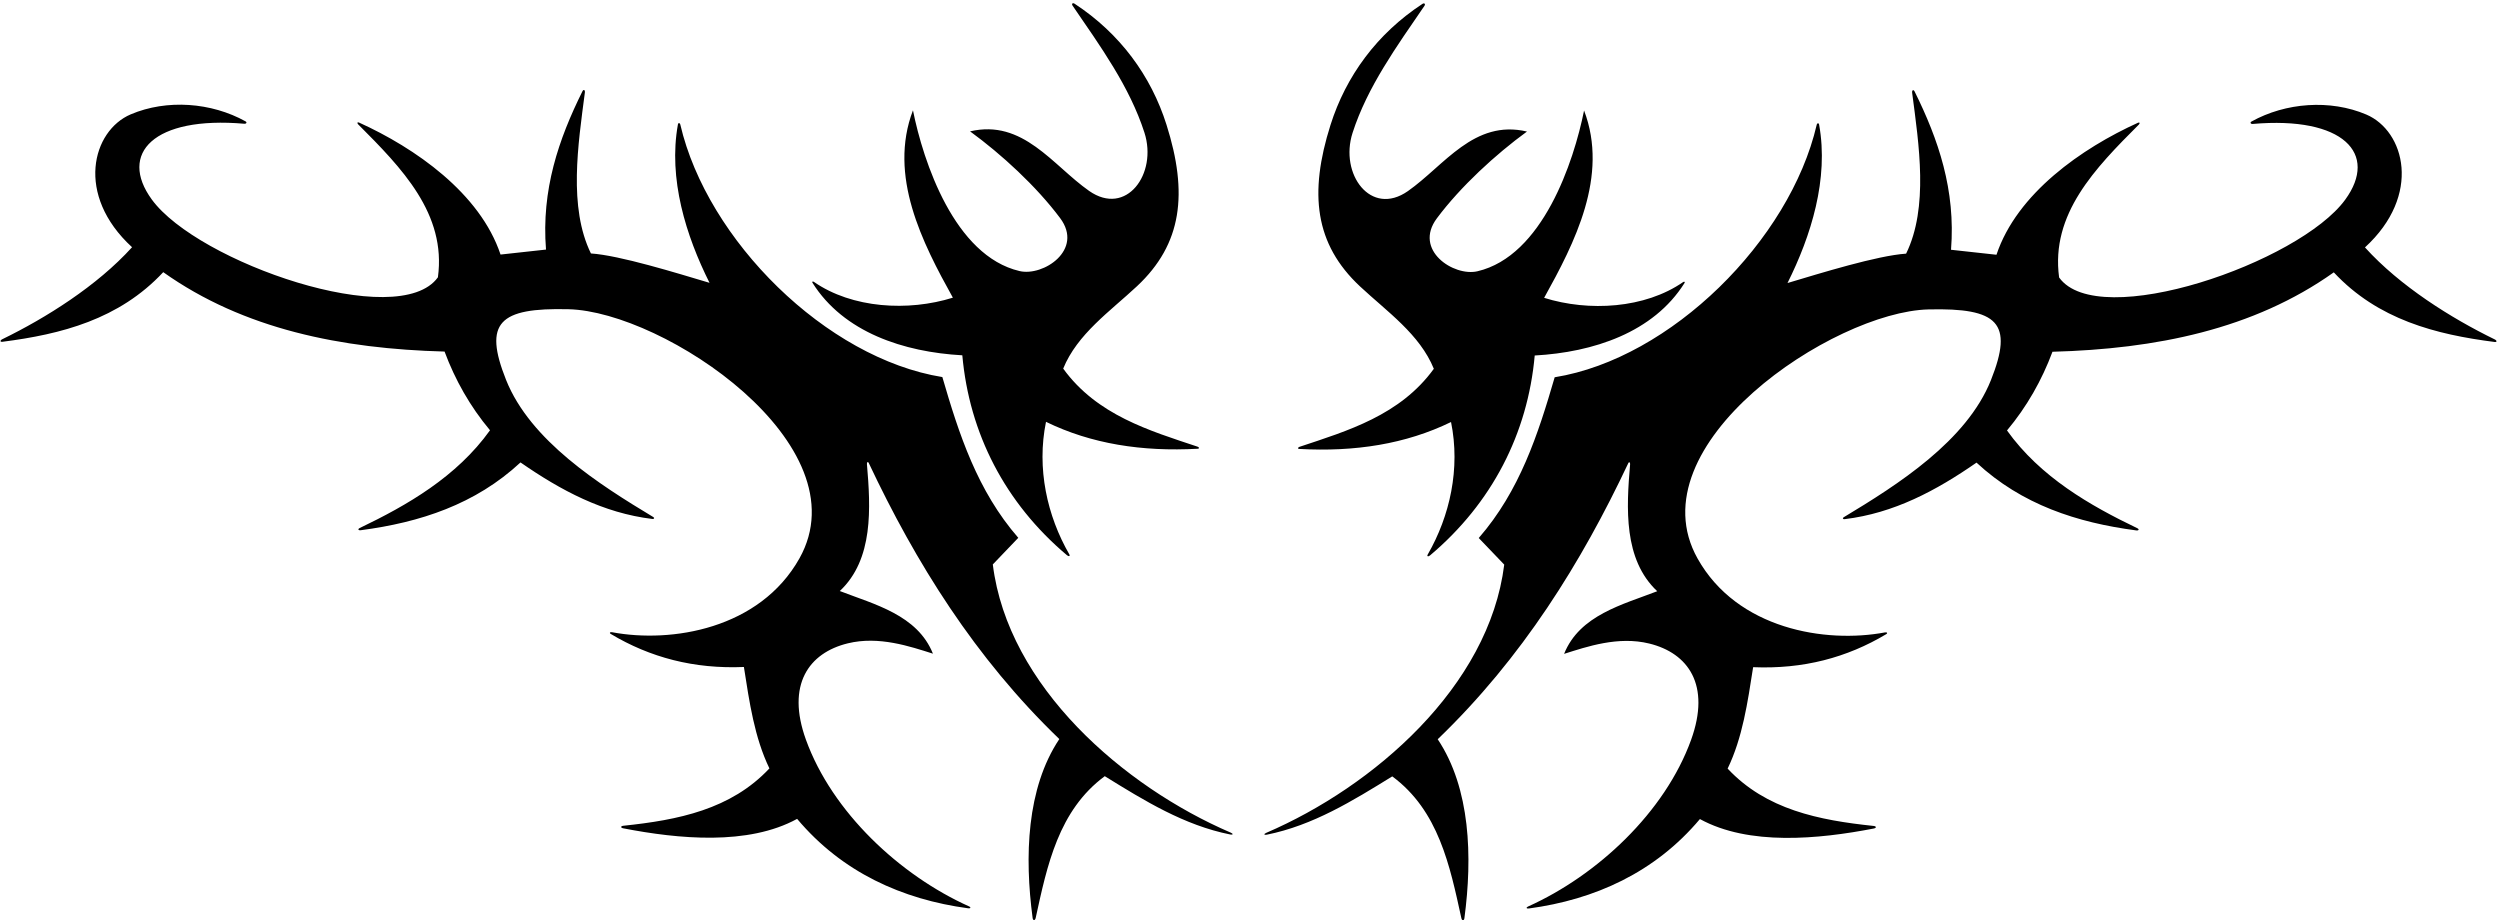 <?xml version="1.0" encoding="UTF-8"?>
<svg xmlns="http://www.w3.org/2000/svg" xmlns:xlink="http://www.w3.org/1999/xlink" width="451pt" height="166pt" viewBox="0 0 451 166" version="1.1">
<g id="surface1">
<path style=" stroke:none;fill-rule:nonzero;fill:rgb(0%,0%,0%);fill-opacity:1;" d="M 234.422 80.609 C 243.074 77.73 252.59 74.922 258.664 66.531 C 256.129 60.301 250.219 56.215 245.352 51.672 C 237.172 44.031 236.121 34.875 240.02 22.551 C 242.809 13.73 248.398 6.086 256.605 0.703 C 256.953 0.477 257.199 0.719 256.965 1.059 C 251.957 8.383 246.676 15.672 244.004 23.965 C 241.613 31.395 247.289 39.164 253.988 34.473 C 260.555 29.871 265.898 21.48 275.465 23.73 C 269.812 27.852 263.516 33.625 259.215 39.379 C 254.914 45.133 262.273 49.934 266.527 48.938 C 278.277 46.191 283.91 29.199 285.766 19.934 C 290.266 31.758 284.062 43.832 278.562 53.73 C 286.617 56.254 296.742 55.672 303.641 50.883 C 303.852 50.738 304.016 50.848 303.887 51.055 C 298.27 59.996 287.422 63.547 276.863 64.133 C 275.602 78.211 269.152 90.781 257.98 100.195 C 257.645 100.477 257.367 100.371 257.562 100.035 C 261.559 93.098 263.48 84.523 261.766 76.133 C 253.609 80.109 244.422 81.547 234.383 80.988 C 234.078 80.973 234.102 80.719 234.422 80.609 Z M 450.031 61.219 C 442.199 57.398 432.977 51.633 426.641 44.633 C 436.957 35.176 433.82 23.613 426.875 20.66 C 420.359 17.891 412.312 18.504 406.164 21.926 C 405.859 22.098 406.016 22.391 406.398 22.359 C 422.746 20.938 429.121 27.73 423.078 36.02 C 414.801 47.383 378.543 59.926 371.465 50.059 C 369.91 38.602 377.969 30.352 385.852 22.469 C 386.09 22.23 385.988 22.012 385.699 22.141 C 375.586 26.723 363.859 34.875 360.164 45.957 C 357.465 45.656 354.766 45.383 351.965 45.059 C 352.82 34.277 349.676 25.137 345.395 16.504 C 345.188 16.09 344.891 16.246 344.953 16.746 C 346.172 26.086 347.945 37.406 343.863 45.758 C 338.652 46.105 328.449 49.277 322.465 51.059 C 326.715 42.555 329.941 32.277 328.168 22.48 C 328.105 22.137 327.812 22.172 327.73 22.527 C 322.887 43.363 301.414 64.68 280.465 68.059 C 277.465 78.355 274.164 88.559 266.766 97.059 L 271.363 101.855 C 268.633 123.895 247.742 141.941 228.438 150.242 C 227.945 150.453 228.012 150.684 228.527 150.578 C 236.852 148.906 244.008 144.48 251.164 140.059 C 259.516 146.227 261.562 156.176 263.629 165.633 C 263.738 166.145 264.109 166.148 264.18 165.637 C 265.645 154.609 265.289 142.246 259.363 133.359 C 274.609 118.703 285.309 101.438 293.742 83.555 C 293.883 83.258 294.102 83.391 294.07 83.762 C 293.398 91.641 292.852 100.926 298.965 106.656 C 292.766 109.059 284.965 110.957 282.164 117.957 C 286.293 116.652 291.922 114.719 297.523 116.094 C 304.559 117.816 308.66 123.566 305.07 133.48 C 300.344 146.543 288.148 157.922 275.652 163.539 C 275.258 163.719 275.355 163.953 275.801 163.891 C 287.68 162.297 298.566 157.398 306.664 147.758 C 315.504 152.605 328.051 151.398 338.027 149.465 C 338.547 149.363 338.52 149.055 338 149 C 328.148 147.969 318.598 146.066 311.664 138.656 C 314.363 133.059 315.266 126.758 316.266 120.359 C 325.285 120.742 333.199 118.641 340.277 114.402 C 340.574 114.223 340.422 114.016 340.051 114.086 C 329.34 116.102 313.398 113.516 306.246 100.766 C 294.738 80.258 330.715 56.242 347.891 55.82 C 360.453 55.516 363.289 58.227 359.168 68.566 C 354.789 79.555 342.336 87.457 332.598 93.316 C 332.352 93.465 332.457 93.695 332.754 93.66 C 341.672 92.586 349.305 88.492 356.562 83.457 C 364.715 91.031 374.699 94.285 385.383 95.688 C 385.84 95.746 385.965 95.477 385.562 95.285 C 377.02 91.184 368.082 86.062 362.062 77.656 C 365.664 73.355 368.363 68.559 370.266 63.457 C 388.863 62.957 406.516 59.434 421.016 49.133 C 428.98 57.676 439.453 60.34 450.035 61.695 C 450.48 61.75 450.48 61.438 450.031 61.219 Z M 173.602 64.098 C 174.859 78.176 181.309 90.746 192.48 100.16 C 192.816 100.441 193.098 100.336 192.902 100 C 188.902 93.066 186.98 84.488 188.699 76.098 C 196.852 80.078 206.039 81.512 216.078 80.953 C 216.387 80.938 216.359 80.684 216.039 80.578 C 207.387 77.695 197.875 74.887 191.801 66.496 C 194.336 60.266 200.246 56.18 205.109 51.637 C 213.289 43.996 214.34 34.84 210.441 22.516 C 207.656 13.695 202.062 6.051 193.859 0.672 C 193.512 0.441 193.266 0.684 193.496 1.023 C 198.508 8.348 203.789 15.637 206.457 23.93 C 208.848 31.359 203.176 39.133 196.473 34.438 C 189.91 29.836 184.562 21.445 175 23.699 C 180.652 27.816 186.945 33.59 191.246 39.344 C 195.547 45.098 188.188 49.898 183.938 48.902 C 172.184 46.156 166.551 29.164 164.699 19.898 C 160.199 31.723 166.398 43.797 171.898 53.699 C 163.848 56.223 153.723 55.637 146.824 50.848 C 146.613 50.703 146.445 50.812 146.574 51.02 C 152.195 59.961 163.039 63.512 173.602 64.098 Z M 222.027 150.207 C 202.723 141.906 181.828 123.859 179.102 101.824 L 183.699 97.023 C 176.301 88.523 173 78.324 170 68.023 C 149.051 64.645 127.578 43.328 122.734 22.492 C 122.648 22.137 122.355 22.105 122.297 22.445 C 120.523 32.242 123.746 42.52 128 51.023 C 122.012 49.242 111.812 46.07 106.602 45.723 C 102.52 37.371 104.289 26.051 105.508 16.715 C 105.574 16.211 105.277 16.055 105.07 16.473 C 100.785 25.102 97.641 34.242 98.5 45.023 C 95.699 45.348 93 45.621 90.297 45.922 C 86.605 34.84 74.875 26.688 64.762 22.105 C 64.473 21.977 64.375 22.195 64.613 22.434 C 72.492 30.316 80.551 38.566 79 50.023 C 71.922 59.891 35.664 47.348 27.383 35.988 C 21.34 27.695 27.719 20.902 44.066 22.324 C 44.449 22.359 44.602 22.062 44.297 21.895 C 38.148 18.473 30.102 17.859 23.586 20.629 C 16.645 23.578 13.508 35.141 23.824 44.598 C 17.488 51.598 8.266 57.367 0.43 61.188 C -0.02 61.406 -0.016 61.715 0.426 61.66 C 11.012 60.305 21.48 57.641 29.449 49.098 C 43.949 59.398 61.598 62.922 80.199 63.422 C 82.098 68.523 84.797 73.324 88.398 77.621 C 82.383 86.027 73.445 91.152 64.898 95.254 C 64.496 95.445 64.621 95.711 65.082 95.652 C 75.762 94.25 85.75 90.996 93.898 83.422 C 101.16 88.457 108.793 92.551 117.711 93.625 C 118.004 93.66 118.109 93.43 117.863 93.281 C 108.129 87.422 95.676 79.523 91.293 68.531 C 87.172 58.195 90.008 55.48 102.57 55.785 C 119.746 56.207 155.727 80.223 144.219 100.734 C 137.062 113.48 121.121 116.07 110.41 114.051 C 110.039 113.98 109.891 114.191 110.188 114.367 C 117.262 118.605 125.18 120.707 134.199 120.324 C 135.199 126.723 136.102 133.023 138.801 138.621 C 131.863 146.031 122.316 147.938 112.465 148.965 C 111.941 149.02 111.914 149.328 112.434 149.43 C 122.414 151.363 134.957 152.57 143.801 147.723 C 151.895 157.363 162.781 162.262 174.664 163.859 C 175.105 163.918 175.203 163.684 174.809 163.508 C 162.312 157.887 150.121 146.508 145.391 133.449 C 141.805 123.531 145.902 117.781 152.938 116.059 C 158.543 114.684 164.168 116.617 168.301 117.922 C 165.5 110.922 157.699 109.023 151.5 106.621 C 157.609 100.895 157.066 91.605 156.395 83.727 C 156.363 83.355 156.578 83.223 156.723 83.523 C 165.156 101.402 175.855 118.668 191.102 133.324 C 185.172 142.211 184.82 154.574 186.285 165.605 C 186.352 166.113 186.723 166.109 186.836 165.602 C 188.902 156.141 190.949 146.191 199.301 140.023 C 206.453 144.449 213.609 148.875 221.934 150.543 C 222.449 150.648 222.52 150.418 222.027 150.207 "/>
</g>
</svg>

